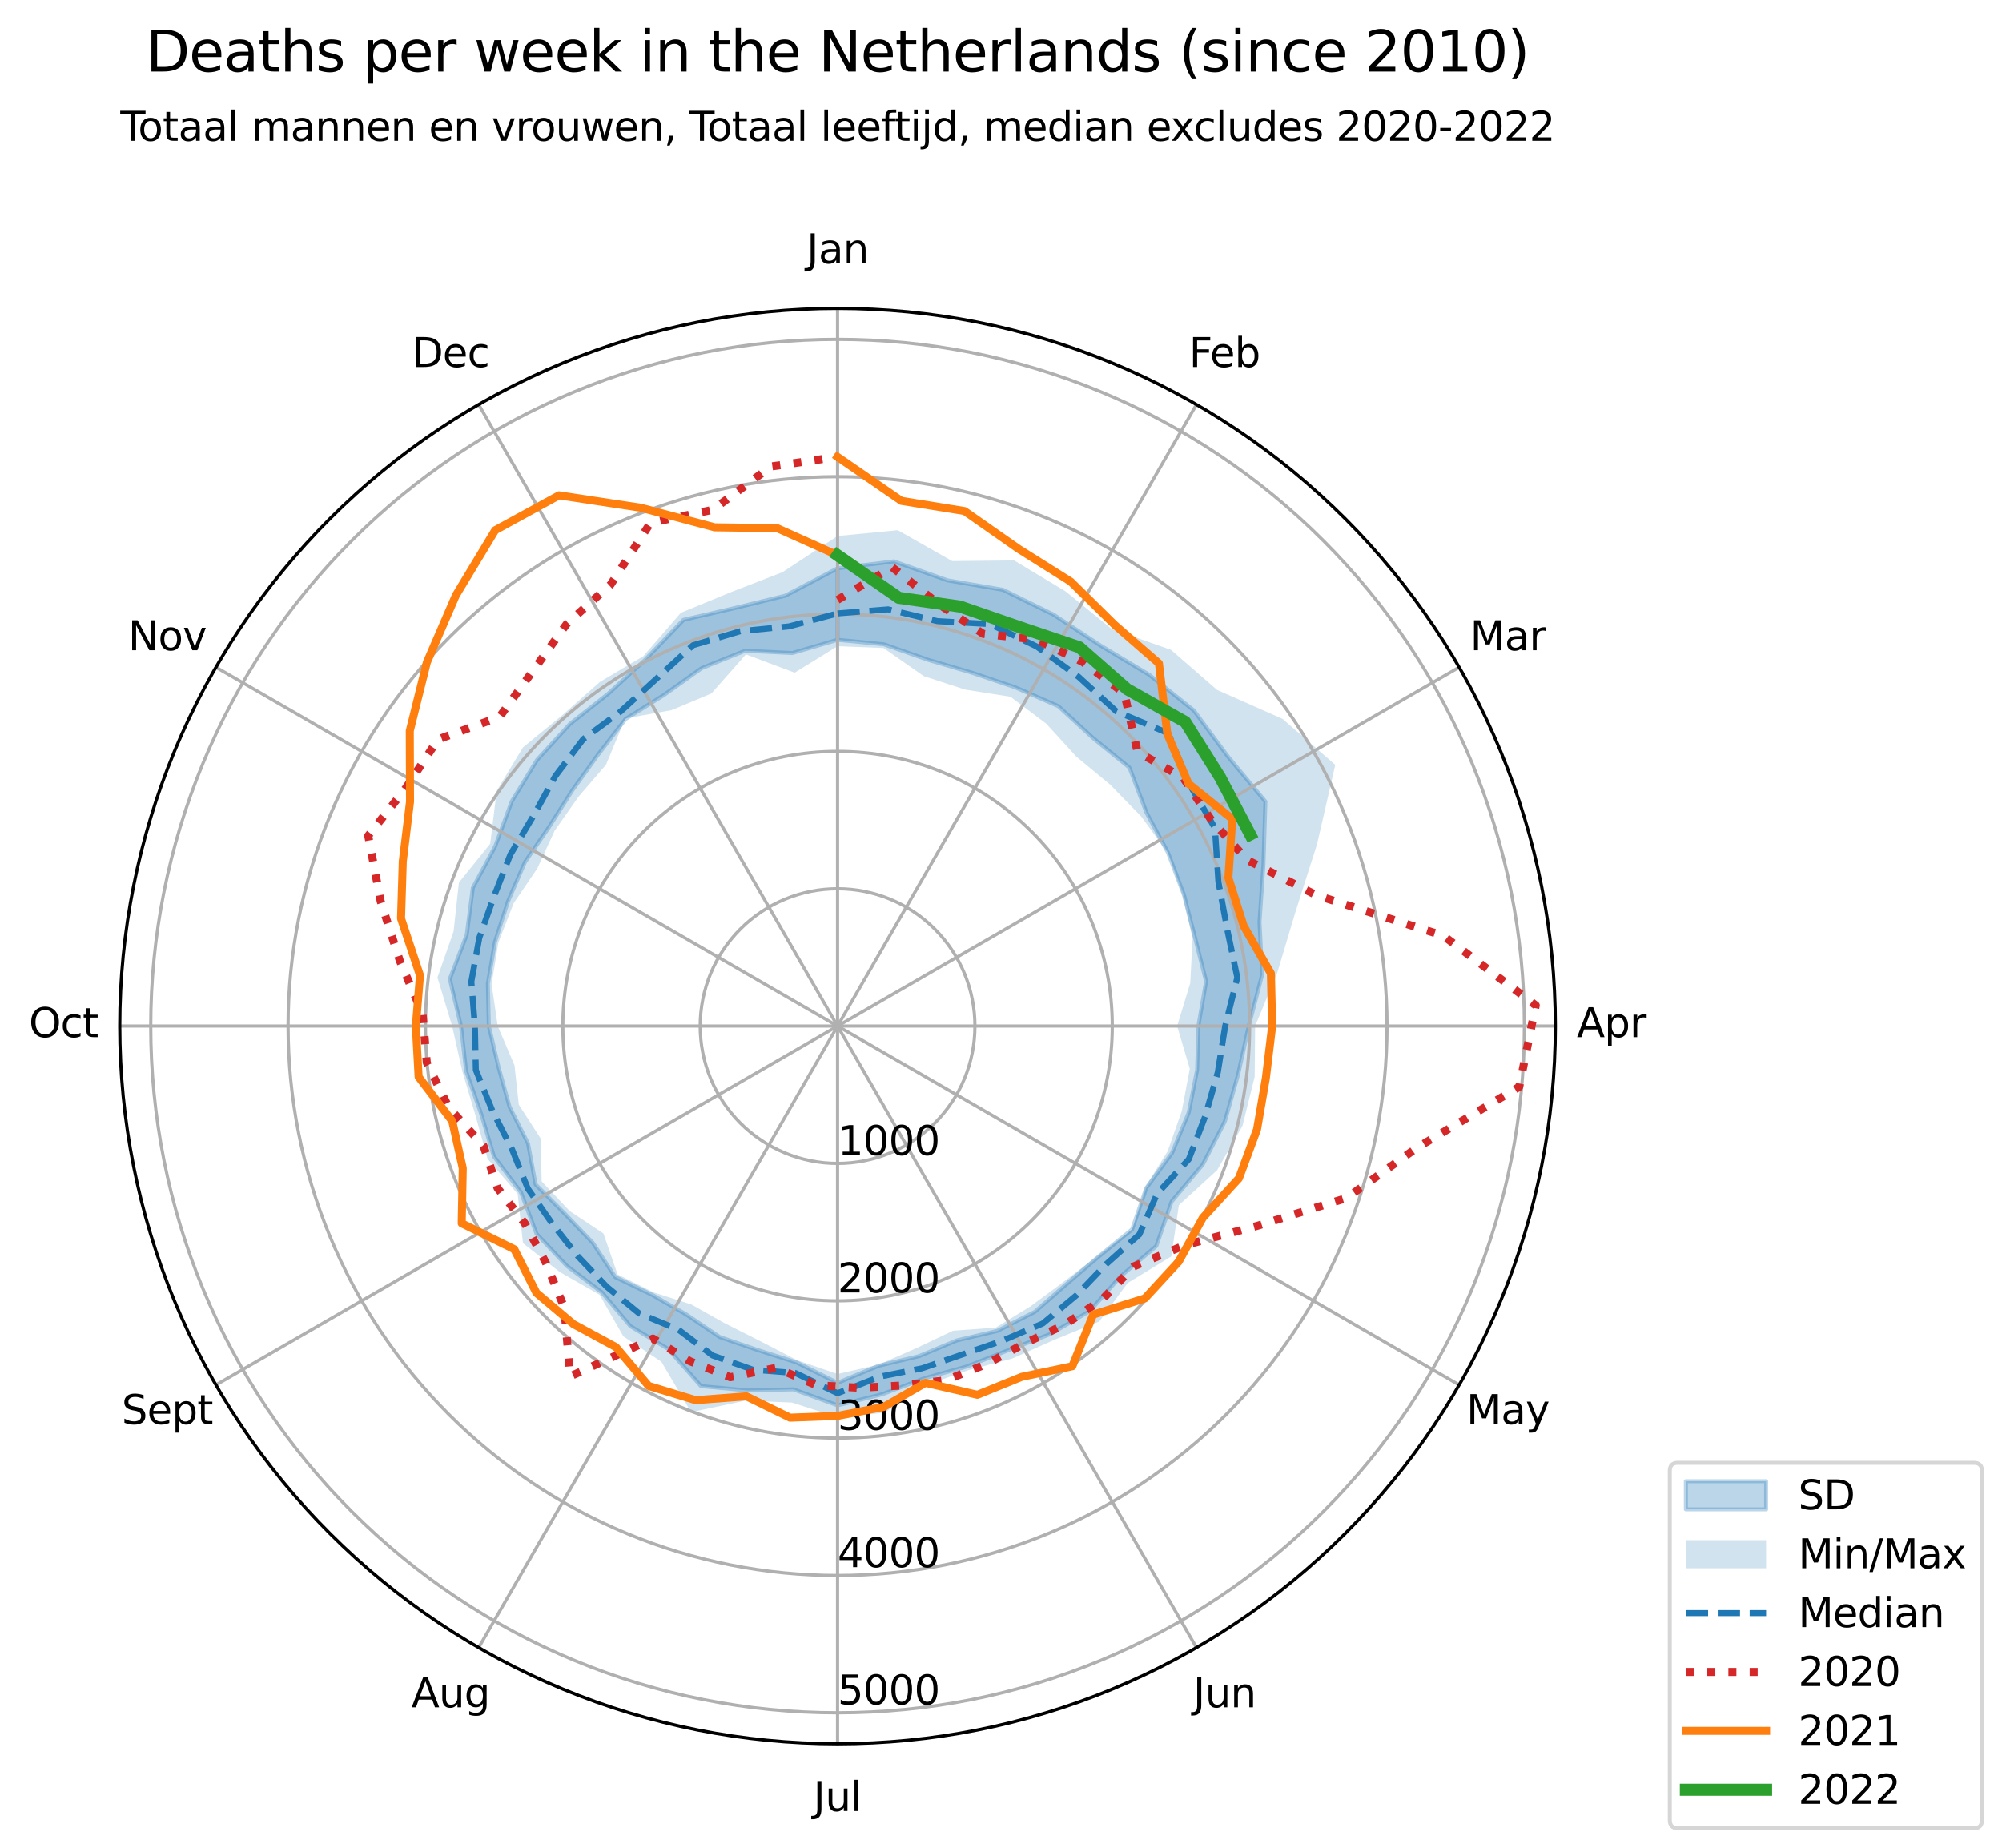 <?xml version="1.0" encoding="utf-8" standalone="no"?>
<!DOCTYPE svg PUBLIC "-//W3C//DTD SVG 1.1//EN"
  "http://www.w3.org/Graphics/SVG/1.1/DTD/svg11.dtd">
<svg xmlns:xlink="http://www.w3.org/1999/xlink" width="498.934pt" height="460.68pt" viewBox="0 0 498.934 460.68" xmlns="http://www.w3.org/2000/svg" version="1.1">
 <defs>
  <style type="text/css">*{stroke-linejoin: round; stroke-linecap: butt}</style>
 </defs>
 <g id="figure_1">
  <g id="patch_1">
   <path d="M 0 460.68 
L 498.934 460.68 
L 498.934 0 
L 0 0 
z
" style="fill: #ffffff"/>
  </g>
  <g id="axes_1">
   <g id="patch_2">
    <path d="M 387.622 255.752 
C 387.622 232.261 382.994 208.998 374.005 187.295 
C 365.015 165.592 351.838 145.87 335.227 129.259 
C 318.616 112.648 298.894 99.471 277.191 90.481 
C 255.488 81.492 232.225 76.864 208.734 76.864 
C 185.242 76.864 161.979 81.492 140.276 90.481 
C 118.573 99.471 98.851 112.648 82.24 129.259 
C 65.63 145.87 52.452 165.592 43.462 187.295 
C 34.473 208.998 29.845 232.261 29.845 255.752 
C 29.845 279.244 34.473 302.507 43.462 324.21 
C 52.452 345.913 65.63 365.635 82.24 382.246 
C 98.851 398.856 118.573 412.034 140.276 421.024 
C 161.979 430.013 185.242 434.641 208.734 434.641 
C 232.225 434.641 255.488 430.013 277.191 421.024 
C 298.894 412.034 318.616 398.856 335.227 382.246 
C 351.838 365.635 365.015 345.913 374.005 324.21 
C 382.994 302.507 387.622 279.244 387.622 255.752 
M 208.734 255.752 
C 208.734 255.752 208.734 255.752 208.734 255.752 
C 208.734 255.752 208.734 255.752 208.734 255.752 
C 208.734 255.752 208.734 255.752 208.734 255.752 
C 208.734 255.752 208.734 255.752 208.734 255.752 
C 208.734 255.752 208.734 255.752 208.734 255.752 
C 208.734 255.752 208.734 255.752 208.734 255.752 
C 208.734 255.752 208.734 255.752 208.734 255.752 
C 208.734 255.752 208.734 255.752 208.734 255.752 
C 208.734 255.752 208.734 255.752 208.734 255.752 
C 208.734 255.752 208.734 255.752 208.734 255.752 
C 208.734 255.752 208.734 255.752 208.734 255.752 
C 208.734 255.752 208.734 255.752 208.734 255.752 
C 208.734 255.752 208.734 255.752 208.734 255.752 
C 208.734 255.752 208.734 255.752 208.734 255.752 
C 208.734 255.752 208.734 255.752 208.734 255.752 
C 208.734 255.752 208.734 255.752 208.734 255.752 
M 387.622 255.752 
z
" style="fill: #ffffff"/>
   </g>
   <g id="PolyCollection_1">
    <defs>
     <path id="m6a4ff1610c" d="M 208.734 -301.212 
L 208.734 -319.033 
L 222.797 -320.752 
L 236.118 -316.031 
L 249.972 -313.664 
L 262.56 -307.485 
L 274.223 -299.806 
L 286.342 -292.53 
L 297.527 -283.591 
L 306.035 -272.089 
L 315.365 -260.892 
L 314.872 -245.18 
L 313.888 -230.845 
L 314.565 -217.778 
L 311.216 -204.927 
L 308.546 -192.808 
L 305.25 -181.138 
L 299.751 -170.409 
L 292.003 -161.224 
L 288.167 -150.098 
L 279.202 -142.498 
L 271.632 -133.93 
L 261.724 -128.157 
L 251.157 -124.096 
L 240.914 -120.075 
L 230.368 -117.151 
L 219.875 -113.172 
L 208.734 -110.398 
L 197.74 -114.386 
L 186.348 -114.106 
L 174.702 -115.194 
L 166.505 -124.468 
L 157.113 -130.142 
L 149.974 -138.601 
L 141.264 -145.155 
L 133.714 -153.145 
L 129.81 -163.505 
L 123.085 -172.445 
L 119.909 -183.034 
L 116.18 -193.689 
L 114.881 -204.927 
L 112.1 -216.661 
L 116.328 -227.703 
L 117.839 -239.399 
L 123.397 -249.715 
L 127.549 -260.965 
L 133.843 -271.275 
L 142.027 -280.224 
L 151.562 -287.754 
L 160.809 -296.24 
L 170.332 -306.184 
L 183.054 -309.115 
L 195.708 -312.206 
L 208.734 -319.033 
L 208.734 -301.212 
L 208.734 -301.212 
L 197.444 -297.907 
L 185.674 -298.482 
L 174.892 -294.16 
L 165.433 -287.43 
L 155.903 -281.465 
L 148.929 -272.433 
L 142.55 -263.561 
L 136.836 -254.554 
L 130.828 -245.815 
L 126.622 -236.068 
L 123.367 -225.968 
L 121.584 -215.509 
L 121.835 -204.927 
L 124.247 -194.669 
L 126.992 -184.78 
L 131.587 -175.669 
L 133.485 -165.434 
L 140.842 -158.065 
L 147.741 -150.892 
L 153.318 -142.376 
L 162.503 -137.95 
L 171.016 -133.063 
L 179.345 -127.435 
L 188.833 -124.186 
L 198.552 -121.073 
L 208.734 -116.016 
L 219.012 -120.275 
L 229.012 -122.656 
L 238.446 -126.581 
L 248.597 -128.973 
L 257.892 -133.709 
L 265.745 -140.575 
L 273.687 -147.384 
L 282.14 -154.258 
L 285.662 -164.552 
L 292.098 -173.311 
L 296.245 -183.358 
L 298.352 -194.046 
L 298.655 -204.927 
L 300.585 -216.08 
L 297.838 -226.89 
L 295.05 -237.663 
L 291.085 -248.149 
L 285.736 -258.078 
L 281.469 -269.365 
L 272.365 -276.752 
L 263.77 -284.662 
L 253.043 -289.352 
L 242.147 -293.031 
L 231.24 -296.239 
L 220.288 -300.086 
L 208.734 -301.212 
z
" style="stroke: #1f77b4; stroke-opacity: 0.3"/>
    </defs>
    <g clip-path="url(#p494bfa0275)">
     <use xlink:href="#m6a4ff1610c" x="0" y="460.68" style="fill: #1f77b4; fill-opacity: 0.3; stroke: #1f77b4; stroke-opacity: 0.3"/>
    </g>
   </g>
   <g id="PolyCollection_2">
    <path d="M 208.734 133.604 
L 208.734 161.06 
L 220.176 161.513 
L 230.231 168.532 
L 240.539 171.887 
L 251.816 173.665 
L 260.755 180.386 
L 268.234 188.59 
L 276.665 195.571 
L 284.41 203.517 
L 291.003 212.574 
L 294.712 223.145 
L 297.217 233.943 
L 296.618 245.081 
L 293.361 255.752 
L 296.516 266.411 
L 294.525 276.898 
L 290.998 286.951 
L 285.365 295.972 
L 282.156 306.432 
L 273.436 313.074 
L 265.147 319.43 
L 256.905 325.54 
L 248.173 330.898 
L 237.529 331.679 
L 228.503 335.96 
L 218.98 340.137 
L 208.734 342.468 
L 198.624 339.015 
L 189.39 334.231 
L 180.642 329.823 
L 172.317 325.139 
L 162.916 322.131 
L 153.909 317.636 
L 150.386 307.444 
L 141.96 301.843 
L 134.982 294.46 
L 134.759 283.807 
L 129.291 275.333 
L 128.224 265.528 
L 124.038 255.752 
L 122.514 245.284 
L 124.205 234.918 
L 128.005 225.136 
L 133.891 216.472 
L 138.213 207.076 
L 144.185 198.567 
L 151.026 190.614 
L 155.817 179.09 
L 167.401 176.999 
L 177.292 172.847 
L 185.9 163.114 
L 198.038 167.664 
L 208.734 161.06 
L 208.734 133.604 
L 208.734 133.604 
L 194.996 142.617 
L 182.082 147.624 
L 169.668 152.745 
L 160.337 163.54 
L 149.516 169.962 
L 140.107 178.289 
L 130.322 186.286 
L 123.788 197.119 
L 122.16 210.315 
L 114.369 219.965 
L 113.037 232.165 
L 109.022 243.645 
L 112.672 255.752 
L 115.241 267.104 
L 118.488 277.996 
L 121.507 288.833 
L 129.01 297.594 
L 130.324 309.874 
L 139.521 317.069 
L 149.414 322.71 
L 155.351 333.091 
L 164.823 339.416 
L 172.242 351.974 
L 185.72 349.122 
L 197.34 349.584 
L 208.734 353.252 
L 220.436 352.133 
L 230.789 345.233 
L 241.268 341.538 
L 252.23 338.628 
L 262.719 333.964 
L 273.955 329.372 
L 281.021 319.794 
L 291.904 313.161 
L 293.792 300.395 
L 303.354 291.637 
L 309.649 280.626 
L 312.693 268.375 
L 312.806 255.752 
L 318.334 242.445 
L 322.745 227.651 
L 328.226 210.435 
L 332.774 190.651 
L 319.656 179.188 
L 303.315 171.961 
L 291.821 161.966 
L 277.052 156.776 
L 265.594 147.414 
L 252.752 139.685 
L 237.302 139.846 
L 223.742 132.15 
L 208.734 133.604 
z
" clip-path="url(#p494bfa0275)" style="fill: #1f77b4; fill-opacity: 0.2"/>
   </g>
   <g id="matplotlib.axis_1">
    <g id="xtick_1">
     <g id="line2d_1">
      <path d="M 208.734 255.752 
L 208.734 76.864 
" clip-path="url(#p494bfa0275)" style="fill: none; stroke: #b0b0b0; stroke-width: 0.8; stroke-linecap: square"/>
     </g>
     <g id="text_1">
      <!-- Jan -->
      <g transform="translate(201.026 65.624)scale(0.1 -0.1)">
       <defs>
        <path id="DejaVuSans-4a" d="M 628 4666 
L 1259 4666 
L 1259 325 
Q 1259 -519 939 -900 
Q 619 -1281 -91 -1281 
L -331 -1281 
L -331 -750 
L -134 -750 
Q 284 -750 456 -515 
Q 628 -281 628 325 
L 628 4666 
z
" transform="scale(0.016)"/>
        <path id="DejaVuSans-61" d="M 2194 1759 
Q 1497 1759 1228 1600 
Q 959 1441 959 1056 
Q 959 750 1161 570 
Q 1363 391 1709 391 
Q 2188 391 2477 730 
Q 2766 1069 2766 1631 
L 2766 1759 
L 2194 1759 
z
M 3341 1997 
L 3341 0 
L 2766 0 
L 2766 531 
Q 2569 213 2275 61 
Q 1981 -91 1556 -91 
Q 1019 -91 701 211 
Q 384 513 384 1019 
Q 384 1609 779 1909 
Q 1175 2209 1959 2209 
L 2766 2209 
L 2766 2266 
Q 2766 2663 2505 2880 
Q 2244 3097 1772 3097 
Q 1472 3097 1187 3025 
Q 903 2953 641 2809 
L 641 3341 
Q 956 3463 1253 3523 
Q 1550 3584 1831 3584 
Q 2591 3584 2966 3190 
Q 3341 2797 3341 1997 
z
" transform="scale(0.016)"/>
        <path id="DejaVuSans-6e" d="M 3513 2113 
L 3513 0 
L 2938 0 
L 2938 2094 
Q 2938 2591 2744 2837 
Q 2550 3084 2163 3084 
Q 1697 3084 1428 2787 
Q 1159 2491 1159 1978 
L 1159 0 
L 581 0 
L 581 3500 
L 1159 3500 
L 1159 2956 
Q 1366 3272 1645 3428 
Q 1925 3584 2291 3584 
Q 2894 3584 3203 3211 
Q 3513 2838 3513 2113 
z
" transform="scale(0.016)"/>
       </defs>
       <use xlink:href="#DejaVuSans-4a"/>
       <use xlink:href="#DejaVuSans-61" x="29.492"/>
       <use xlink:href="#DejaVuSans-6e" x="90.771"/>
      </g>
     </g>
    </g>
    <g id="xtick_2">
     <g id="line2d_2">
      <path d="M 208.734 255.752 
L 298.178 100.831 
" clip-path="url(#p494bfa0275)" style="fill: none; stroke: #b0b0b0; stroke-width: 0.8; stroke-linecap: square"/>
     </g>
     <g id="text_2">
      <!-- Feb -->
      <g transform="translate(296.326 91.466)scale(0.1 -0.1)">
       <defs>
        <path id="DejaVuSans-46" d="M 628 4666 
L 3309 4666 
L 3309 4134 
L 1259 4134 
L 1259 2759 
L 3109 2759 
L 3109 2228 
L 1259 2228 
L 1259 0 
L 628 0 
L 628 4666 
z
" transform="scale(0.016)"/>
        <path id="DejaVuSans-65" d="M 3597 1894 
L 3597 1613 
L 953 1613 
Q 991 1019 1311 708 
Q 1631 397 2203 397 
Q 2534 397 2845 478 
Q 3156 559 3463 722 
L 3463 178 
Q 3153 47 2828 -22 
Q 2503 -91 2169 -91 
Q 1331 -91 842 396 
Q 353 884 353 1716 
Q 353 2575 817 3079 
Q 1281 3584 2069 3584 
Q 2775 3584 3186 3129 
Q 3597 2675 3597 1894 
z
M 3022 2063 
Q 3016 2534 2758 2815 
Q 2500 3097 2075 3097 
Q 1594 3097 1305 2825 
Q 1016 2553 972 2059 
L 3022 2063 
z
" transform="scale(0.016)"/>
        <path id="DejaVuSans-62" d="M 3116 1747 
Q 3116 2381 2855 2742 
Q 2594 3103 2138 3103 
Q 1681 3103 1420 2742 
Q 1159 2381 1159 1747 
Q 1159 1113 1420 752 
Q 1681 391 2138 391 
Q 2594 391 2855 752 
Q 3116 1113 3116 1747 
z
M 1159 2969 
Q 1341 3281 1617 3432 
Q 1894 3584 2278 3584 
Q 2916 3584 3314 3078 
Q 3713 2572 3713 1747 
Q 3713 922 3314 415 
Q 2916 -91 2278 -91 
Q 1894 -91 1617 61 
Q 1341 213 1159 525 
L 1159 0 
L 581 0 
L 581 4863 
L 1159 4863 
L 1159 2969 
z
" transform="scale(0.016)"/>
       </defs>
       <use xlink:href="#DejaVuSans-46"/>
       <use xlink:href="#DejaVuSans-65" x="52.02"/>
       <use xlink:href="#DejaVuSans-62" x="113.543"/>
      </g>
     </g>
    </g>
    <g id="xtick_3">
     <g id="line2d_3">
      <path d="M 208.734 255.752 
L 363.655 166.308 
" clip-path="url(#p494bfa0275)" style="fill: none; stroke: #b0b0b0; stroke-width: 0.8; stroke-linecap: square"/>
     </g>
     <g id="text_3">
      <!-- Mar -->
      <g transform="translate(366.346 162.068)scale(0.1 -0.1)">
       <defs>
        <path id="DejaVuSans-4d" d="M 628 4666 
L 1569 4666 
L 2759 1491 
L 3956 4666 
L 4897 4666 
L 4897 0 
L 4281 0 
L 4281 4097 
L 3078 897 
L 2444 897 
L 1241 4097 
L 1241 0 
L 628 0 
L 628 4666 
z
" transform="scale(0.016)"/>
        <path id="DejaVuSans-72" d="M 2631 2963 
Q 2534 3019 2420 3045 
Q 2306 3072 2169 3072 
Q 1681 3072 1420 2755 
Q 1159 2438 1159 1844 
L 1159 0 
L 581 0 
L 581 3500 
L 1159 3500 
L 1159 2956 
Q 1341 3275 1631 3429 
Q 1922 3584 2338 3584 
Q 2397 3584 2469 3576 
Q 2541 3569 2628 3553 
L 2631 2963 
z
" transform="scale(0.016)"/>
       </defs>
       <use xlink:href="#DejaVuSans-4d"/>
       <use xlink:href="#DejaVuSans-61" x="86.279"/>
       <use xlink:href="#DejaVuSans-72" x="147.559"/>
      </g>
     </g>
    </g>
    <g id="xtick_4">
     <g id="line2d_4">
      <path d="M 208.734 255.752 
L 387.622 255.752 
" clip-path="url(#p494bfa0275)" style="fill: none; stroke: #b0b0b0; stroke-width: 0.8; stroke-linecap: square"/>
     </g>
     <g id="text_4">
      <!-- Apr -->
      <g transform="translate(392.972 258.512)scale(0.1 -0.1)">
       <defs>
        <path id="DejaVuSans-41" d="M 2188 4044 
L 1331 1722 
L 3047 1722 
L 2188 4044 
z
M 1831 4666 
L 2547 4666 
L 4325 0 
L 3669 0 
L 3244 1197 
L 1141 1197 
L 716 0 
L 50 0 
L 1831 4666 
z
" transform="scale(0.016)"/>
        <path id="DejaVuSans-70" d="M 1159 525 
L 1159 -1331 
L 581 -1331 
L 581 3500 
L 1159 3500 
L 1159 2969 
Q 1341 3281 1617 3432 
Q 1894 3584 2278 3584 
Q 2916 3584 3314 3078 
Q 3713 2572 3713 1747 
Q 3713 922 3314 415 
Q 2916 -91 2278 -91 
Q 1894 -91 1617 61 
Q 1341 213 1159 525 
z
M 3116 1747 
Q 3116 2381 2855 2742 
Q 2594 3103 2138 3103 
Q 1681 3103 1420 2742 
Q 1159 2381 1159 1747 
Q 1159 1113 1420 752 
Q 1681 391 2138 391 
Q 2594 391 2855 752 
Q 3116 1113 3116 1747 
z
" transform="scale(0.016)"/>
       </defs>
       <use xlink:href="#DejaVuSans-41"/>
       <use xlink:href="#DejaVuSans-70" x="68.408"/>
       <use xlink:href="#DejaVuSans-72" x="131.885"/>
      </g>
     </g>
    </g>
    <g id="xtick_5">
     <g id="line2d_5">
      <path d="M 208.734 255.752 
L 363.655 345.197 
" clip-path="url(#p494bfa0275)" style="fill: none; stroke: #b0b0b0; stroke-width: 0.8; stroke-linecap: square"/>
     </g>
     <g id="text_5">
      <!-- May -->
      <g transform="translate(365.442 354.956)scale(0.1 -0.1)">
       <defs>
        <path id="DejaVuSans-79" d="M 2059 -325 
Q 1816 -950 1584 -1140 
Q 1353 -1331 966 -1331 
L 506 -1331 
L 506 -850 
L 844 -850 
Q 1081 -850 1212 -737 
Q 1344 -625 1503 -206 
L 1606 56 
L 191 3500 
L 800 3500 
L 1894 763 
L 2988 3500 
L 3597 3500 
L 2059 -325 
z
" transform="scale(0.016)"/>
       </defs>
       <use xlink:href="#DejaVuSans-4d"/>
       <use xlink:href="#DejaVuSans-61" x="86.279"/>
       <use xlink:href="#DejaVuSans-79" x="147.559"/>
      </g>
     </g>
    </g>
    <g id="xtick_6">
     <g id="line2d_6">
      <path d="M 208.734 255.752 
L 298.178 410.674 
" clip-path="url(#p494bfa0275)" style="fill: none; stroke: #b0b0b0; stroke-width: 0.8; stroke-linecap: square"/>
     </g>
     <g id="text_6">
      <!-- Jun -->
      <g transform="translate(297.365 425.558)scale(0.1 -0.1)">
       <defs>
        <path id="DejaVuSans-75" d="M 544 1381 
L 544 3500 
L 1119 3500 
L 1119 1403 
Q 1119 906 1312 657 
Q 1506 409 1894 409 
Q 2359 409 2629 706 
Q 2900 1003 2900 1516 
L 2900 3500 
L 3475 3500 
L 3475 0 
L 2900 0 
L 2900 538 
Q 2691 219 2414 64 
Q 2138 -91 1772 -91 
Q 1169 -91 856 284 
Q 544 659 544 1381 
z
M 1991 3584 
L 1991 3584 
z
" transform="scale(0.016)"/>
       </defs>
       <use xlink:href="#DejaVuSans-4a"/>
       <use xlink:href="#DejaVuSans-75" x="29.492"/>
       <use xlink:href="#DejaVuSans-6e" x="92.871"/>
      </g>
     </g>
    </g>
    <g id="xtick_7">
     <g id="line2d_7">
      <path d="M 208.734 255.752 
L 208.734 434.641 
" clip-path="url(#p494bfa0275)" style="fill: none; stroke: #b0b0b0; stroke-width: 0.8; stroke-linecap: square"/>
     </g>
     <g id="text_7">
      <!-- Jul -->
      <g transform="translate(202.701 451.4)scale(0.1 -0.1)">
       <defs>
        <path id="DejaVuSans-6c" d="M 603 4863 
L 1178 4863 
L 1178 0 
L 603 0 
L 603 4863 
z
" transform="scale(0.016)"/>
       </defs>
       <use xlink:href="#DejaVuSans-4a"/>
       <use xlink:href="#DejaVuSans-75" x="29.492"/>
       <use xlink:href="#DejaVuSans-6c" x="92.871"/>
      </g>
     </g>
    </g>
    <g id="xtick_8">
     <g id="line2d_8">
      <path d="M 208.734 255.752 
L 119.289 410.674 
" clip-path="url(#p494bfa0275)" style="fill: none; stroke: #b0b0b0; stroke-width: 0.8; stroke-linecap: square"/>
     </g>
     <g id="text_8">
      <!-- Aug -->
      <g transform="translate(102.526 425.558)scale(0.1 -0.1)">
       <defs>
        <path id="DejaVuSans-67" d="M 2906 1791 
Q 2906 2416 2648 2759 
Q 2391 3103 1925 3103 
Q 1463 3103 1205 2759 
Q 947 2416 947 1791 
Q 947 1169 1205 825 
Q 1463 481 1925 481 
Q 2391 481 2648 825 
Q 2906 1169 2906 1791 
z
M 3481 434 
Q 3481 -459 3084 -895 
Q 2688 -1331 1869 -1331 
Q 1566 -1331 1297 -1286 
Q 1028 -1241 775 -1147 
L 775 -588 
Q 1028 -725 1275 -790 
Q 1522 -856 1778 -856 
Q 2344 -856 2625 -561 
Q 2906 -266 2906 331 
L 2906 616 
Q 2728 306 2450 153 
Q 2172 0 1784 0 
Q 1141 0 747 490 
Q 353 981 353 1791 
Q 353 2603 747 3093 
Q 1141 3584 1784 3584 
Q 2172 3584 2450 3431 
Q 2728 3278 2906 2969 
L 2906 3500 
L 3481 3500 
L 3481 434 
z
" transform="scale(0.016)"/>
       </defs>
       <use xlink:href="#DejaVuSans-41"/>
       <use xlink:href="#DejaVuSans-75" x="68.408"/>
       <use xlink:href="#DejaVuSans-67" x="131.787"/>
      </g>
     </g>
    </g>
    <g id="xtick_9">
     <g id="line2d_9">
      <path d="M 208.734 255.752 
L 53.812 345.197 
" clip-path="url(#p494bfa0275)" style="fill: none; stroke: #b0b0b0; stroke-width: 0.8; stroke-linecap: square"/>
     </g>
     <g id="text_9">
      <!-- Sept -->
      <g transform="translate(30.302 354.956)scale(0.1 -0.1)">
       <defs>
        <path id="DejaVuSans-53" d="M 3425 4513 
L 3425 3897 
Q 3066 4069 2747 4153 
Q 2428 4238 2131 4238 
Q 1616 4238 1336 4038 
Q 1056 3838 1056 3469 
Q 1056 3159 1242 3001 
Q 1428 2844 1947 2747 
L 2328 2669 
Q 3034 2534 3370 2195 
Q 3706 1856 3706 1288 
Q 3706 609 3251 259 
Q 2797 -91 1919 -91 
Q 1588 -91 1214 -16 
Q 841 59 441 206 
L 441 856 
Q 825 641 1194 531 
Q 1563 422 1919 422 
Q 2459 422 2753 634 
Q 3047 847 3047 1241 
Q 3047 1584 2836 1778 
Q 2625 1972 2144 2069 
L 1759 2144 
Q 1053 2284 737 2584 
Q 422 2884 422 3419 
Q 422 4038 858 4394 
Q 1294 4750 2059 4750 
Q 2388 4750 2728 4690 
Q 3069 4631 3425 4513 
z
" transform="scale(0.016)"/>
        <path id="DejaVuSans-74" d="M 1172 4494 
L 1172 3500 
L 2356 3500 
L 2356 3053 
L 1172 3053 
L 1172 1153 
Q 1172 725 1289 603 
Q 1406 481 1766 481 
L 2356 481 
L 2356 0 
L 1766 0 
Q 1100 0 847 248 
Q 594 497 594 1153 
L 594 3053 
L 172 3053 
L 172 3500 
L 594 3500 
L 594 4494 
L 1172 4494 
z
" transform="scale(0.016)"/>
       </defs>
       <use xlink:href="#DejaVuSans-53"/>
       <use xlink:href="#DejaVuSans-65" x="63.477"/>
       <use xlink:href="#DejaVuSans-70" x="125"/>
       <use xlink:href="#DejaVuSans-74" x="188.477"/>
      </g>
     </g>
    </g>
    <g id="xtick_10">
     <g id="line2d_10">
      <path d="M 208.734 255.752 
L 29.845 255.752 
" clip-path="url(#p494bfa0275)" style="fill: none; stroke: #b0b0b0; stroke-width: 0.8; stroke-linecap: square"/>
     </g>
     <g id="text_10">
      <!-- Oct -->
      <g transform="translate(7.2 258.512)scale(0.1 -0.1)">
       <defs>
        <path id="DejaVuSans-4f" d="M 2522 4238 
Q 1834 4238 1429 3725 
Q 1025 3213 1025 2328 
Q 1025 1447 1429 934 
Q 1834 422 2522 422 
Q 3209 422 3611 934 
Q 4013 1447 4013 2328 
Q 4013 3213 3611 3725 
Q 3209 4238 2522 4238 
z
M 2522 4750 
Q 3503 4750 4090 4092 
Q 4678 3434 4678 2328 
Q 4678 1225 4090 567 
Q 3503 -91 2522 -91 
Q 1538 -91 948 565 
Q 359 1222 359 2328 
Q 359 3434 948 4092 
Q 1538 4750 2522 4750 
z
" transform="scale(0.016)"/>
        <path id="DejaVuSans-63" d="M 3122 3366 
L 3122 2828 
Q 2878 2963 2633 3030 
Q 2388 3097 2138 3097 
Q 1578 3097 1268 2742 
Q 959 2388 959 1747 
Q 959 1106 1268 751 
Q 1578 397 2138 397 
Q 2388 397 2633 464 
Q 2878 531 3122 666 
L 3122 134 
Q 2881 22 2623 -34 
Q 2366 -91 2075 -91 
Q 1284 -91 818 406 
Q 353 903 353 1747 
Q 353 2603 823 3093 
Q 1294 3584 2113 3584 
Q 2378 3584 2631 3529 
Q 2884 3475 3122 3366 
z
" transform="scale(0.016)"/>
       </defs>
       <use xlink:href="#DejaVuSans-4f"/>
       <use xlink:href="#DejaVuSans-63" x="78.711"/>
       <use xlink:href="#DejaVuSans-74" x="133.691"/>
      </g>
     </g>
    </g>
    <g id="xtick_11">
     <g id="line2d_11">
      <path d="M 208.734 255.752 
L 53.812 166.308 
" clip-path="url(#p494bfa0275)" style="fill: none; stroke: #b0b0b0; stroke-width: 0.8; stroke-linecap: square"/>
     </g>
     <g id="text_11">
      <!-- Nov -->
      <g transform="translate(31.928 162.068)scale(0.1 -0.1)">
       <defs>
        <path id="DejaVuSans-4e" d="M 628 4666 
L 1478 4666 
L 3547 763 
L 3547 4666 
L 4159 4666 
L 4159 0 
L 3309 0 
L 1241 3903 
L 1241 0 
L 628 0 
L 628 4666 
z
" transform="scale(0.016)"/>
        <path id="DejaVuSans-6f" d="M 1959 3097 
Q 1497 3097 1228 2736 
Q 959 2375 959 1747 
Q 959 1119 1226 758 
Q 1494 397 1959 397 
Q 2419 397 2687 759 
Q 2956 1122 2956 1747 
Q 2956 2369 2687 2733 
Q 2419 3097 1959 3097 
z
M 1959 3584 
Q 2709 3584 3137 3096 
Q 3566 2609 3566 1747 
Q 3566 888 3137 398 
Q 2709 -91 1959 -91 
Q 1206 -91 779 398 
Q 353 888 353 1747 
Q 353 2609 779 3096 
Q 1206 3584 1959 3584 
z
" transform="scale(0.016)"/>
        <path id="DejaVuSans-76" d="M 191 3500 
L 800 3500 
L 1894 563 
L 2988 3500 
L 3597 3500 
L 2284 0 
L 1503 0 
L 191 3500 
z
" transform="scale(0.016)"/>
       </defs>
       <use xlink:href="#DejaVuSans-4e"/>
       <use xlink:href="#DejaVuSans-6f" x="74.805"/>
       <use xlink:href="#DejaVuSans-76" x="135.986"/>
      </g>
     </g>
    </g>
    <g id="xtick_12">
     <g id="line2d_12">
      <path d="M 208.734 255.752 
L 119.289 100.831 
" clip-path="url(#p494bfa0275)" style="fill: none; stroke: #b0b0b0; stroke-width: 0.8; stroke-linecap: square"/>
     </g>
     <g id="text_12">
      <!-- Dec -->
      <g transform="translate(102.614 91.466)scale(0.1 -0.1)">
       <defs>
        <path id="DejaVuSans-44" d="M 1259 4147 
L 1259 519 
L 2022 519 
Q 2988 519 3436 956 
Q 3884 1394 3884 2338 
Q 3884 3275 3436 3711 
Q 2988 4147 2022 4147 
L 1259 4147 
z
M 628 4666 
L 1925 4666 
Q 3281 4666 3915 4102 
Q 4550 3538 4550 2338 
Q 4550 1131 3912 565 
Q 3275 0 1925 0 
L 628 0 
L 628 4666 
z
" transform="scale(0.016)"/>
       </defs>
       <use xlink:href="#DejaVuSans-44"/>
       <use xlink:href="#DejaVuSans-65" x="77.002"/>
       <use xlink:href="#DejaVuSans-63" x="138.525"/>
      </g>
     </g>
    </g>
   </g>
   <g id="matplotlib.axis_2">
    <g id="ytick_1">
     <g id="line2d_13">
      <path d="M 208.734 221.518 
C 213.229 221.518 217.681 222.404 221.834 224.124 
C 225.988 225.844 229.762 228.366 232.941 231.545 
C 236.12 234.724 238.642 238.498 240.362 242.652 
C 242.082 246.805 242.968 251.257 242.968 255.752 
C 242.968 260.248 242.082 264.7 240.362 268.853 
C 238.642 273.007 236.12 276.781 232.941 279.96 
C 229.762 283.139 225.988 285.661 221.834 287.381 
C 217.681 289.101 213.229 289.987 208.734 289.987 
C 204.238 289.987 199.786 289.101 195.633 287.381 
C 191.479 285.661 187.705 283.139 184.526 279.96 
C 181.347 276.781 178.826 273.007 177.105 268.853 
C 175.385 264.7 174.499 260.248 174.499 255.752 
C 174.499 251.257 175.385 246.805 177.105 242.652 
C 178.826 238.498 181.347 234.724 184.526 231.545 
C 187.705 228.366 191.479 225.844 195.633 224.124 
C 199.786 222.404 204.238 221.518 208.734 221.518 
" clip-path="url(#p494bfa0275)" style="fill: none; stroke: #b0b0b0; stroke-width: 0.8; stroke-linecap: square"/>
     </g>
     <g id="text_13">
      <!-- 1000 -->
      <g transform="translate(208.734 287.907)scale(0.1 -0.1)">
       <defs>
        <path id="DejaVuSans-31" d="M 794 531 
L 1825 531 
L 1825 4091 
L 703 3866 
L 703 4441 
L 1819 4666 
L 2450 4666 
L 2450 531 
L 3481 531 
L 3481 0 
L 794 0 
L 794 531 
z
" transform="scale(0.016)"/>
        <path id="DejaVuSans-30" d="M 2034 4250 
Q 1547 4250 1301 3770 
Q 1056 3291 1056 2328 
Q 1056 1369 1301 889 
Q 1547 409 2034 409 
Q 2525 409 2770 889 
Q 3016 1369 3016 2328 
Q 3016 3291 2770 3770 
Q 2525 4250 2034 4250 
z
M 2034 4750 
Q 2819 4750 3233 4129 
Q 3647 3509 3647 2328 
Q 3647 1150 3233 529 
Q 2819 -91 2034 -91 
Q 1250 -91 836 529 
Q 422 1150 422 2328 
Q 422 3509 836 4129 
Q 1250 4750 2034 4750 
z
" transform="scale(0.016)"/>
       </defs>
       <use xlink:href="#DejaVuSans-31"/>
       <use xlink:href="#DejaVuSans-30" x="63.623"/>
       <use xlink:href="#DejaVuSans-30" x="127.246"/>
       <use xlink:href="#DejaVuSans-30" x="190.869"/>
      </g>
     </g>
    </g>
    <g id="ytick_2">
     <g id="line2d_14">
      <path d="M 208.734 187.284 
C 217.725 187.284 226.629 189.055 234.935 192.496 
C 243.242 195.936 250.79 200.98 257.148 207.338 
C 263.506 213.696 268.55 221.244 271.99 229.551 
C 275.431 237.857 277.202 246.761 277.202 255.752 
C 277.202 264.744 275.431 273.648 271.99 281.954 
C 268.55 290.261 263.506 297.809 257.148 304.167 
C 250.79 310.525 243.242 315.569 234.935 319.009 
C 226.629 322.45 217.725 324.221 208.734 324.221 
C 199.742 324.221 190.839 322.45 182.532 319.009 
C 174.225 315.569 166.677 310.525 160.319 304.167 
C 153.961 297.809 148.917 290.261 145.477 281.954 
C 142.036 273.648 140.265 264.744 140.265 255.752 
C 140.265 246.761 142.036 237.857 145.477 229.551 
C 148.917 221.244 153.961 213.696 160.319 207.338 
C 166.677 200.98 174.225 195.936 182.532 192.496 
C 190.839 189.055 199.742 187.284 208.734 187.284 
" clip-path="url(#p494bfa0275)" style="fill: none; stroke: #b0b0b0; stroke-width: 0.8; stroke-linecap: square"/>
     </g>
     <g id="text_14">
      <!-- 2000 -->
      <g transform="translate(208.734 322.142)scale(0.1 -0.1)">
       <defs>
        <path id="DejaVuSans-32" d="M 1228 531 
L 3431 531 
L 3431 0 
L 469 0 
L 469 531 
Q 828 903 1448 1529 
Q 2069 2156 2228 2338 
Q 2531 2678 2651 2914 
Q 2772 3150 2772 3378 
Q 2772 3750 2511 3984 
Q 2250 4219 1831 4219 
Q 1534 4219 1204 4116 
Q 875 4013 500 3803 
L 500 4441 
Q 881 4594 1212 4672 
Q 1544 4750 1819 4750 
Q 2544 4750 2975 4387 
Q 3406 4025 3406 3419 
Q 3406 3131 3298 2873 
Q 3191 2616 2906 2266 
Q 2828 2175 2409 1742 
Q 1991 1309 1228 531 
z
" transform="scale(0.016)"/>
       </defs>
       <use xlink:href="#DejaVuSans-32"/>
       <use xlink:href="#DejaVuSans-30" x="63.623"/>
       <use xlink:href="#DejaVuSans-30" x="127.246"/>
       <use xlink:href="#DejaVuSans-30" x="190.869"/>
      </g>
     </g>
    </g>
    <g id="ytick_3">
     <g id="line2d_15">
      <path d="M 208.734 153.049 
C 222.22 153.049 235.576 155.706 248.036 160.867 
C 260.497 166.028 271.819 173.594 281.356 183.13 
C 290.892 192.667 298.458 203.989 303.619 216.45 
C 308.78 228.91 311.437 242.266 311.437 255.752 
C 311.437 269.239 308.78 282.595 303.619 295.055 
C 298.458 307.515 290.892 318.838 281.356 328.375 
C 271.819 337.911 260.497 345.477 248.036 350.638 
C 235.576 355.799 222.22 358.456 208.734 358.456 
C 195.247 358.456 181.891 355.799 169.431 350.638 
C 156.971 345.477 145.648 337.911 136.111 328.375 
C 126.575 318.838 119.009 307.515 113.848 295.055 
C 108.687 282.595 106.03 269.239 106.03 255.752 
C 106.03 242.266 108.687 228.91 113.848 216.45 
C 119.009 203.989 126.575 192.667 136.111 183.13 
C 145.648 173.594 156.971 166.028 169.431 160.867 
C 181.891 155.706 195.247 153.049 208.734 153.049 
" clip-path="url(#p494bfa0275)" style="fill: none; stroke: #b0b0b0; stroke-width: 0.8; stroke-linecap: square"/>
     </g>
     <g id="text_15">
      <!-- 3000 -->
      <g transform="translate(208.734 356.376)scale(0.1 -0.1)">
       <defs>
        <path id="DejaVuSans-33" d="M 2597 2516 
Q 3050 2419 3304 2112 
Q 3559 1806 3559 1356 
Q 3559 666 3084 287 
Q 2609 -91 1734 -91 
Q 1441 -91 1130 -33 
Q 819 25 488 141 
L 488 750 
Q 750 597 1062 519 
Q 1375 441 1716 441 
Q 2309 441 2620 675 
Q 2931 909 2931 1356 
Q 2931 1769 2642 2001 
Q 2353 2234 1838 2234 
L 1294 2234 
L 1294 2753 
L 1863 2753 
Q 2328 2753 2575 2939 
Q 2822 3125 2822 3475 
Q 2822 3834 2567 4026 
Q 2313 4219 1838 4219 
Q 1578 4219 1281 4162 
Q 984 4106 628 3988 
L 628 4550 
Q 988 4650 1302 4700 
Q 1616 4750 1894 4750 
Q 2613 4750 3031 4423 
Q 3450 4097 3450 3541 
Q 3450 3153 3228 2886 
Q 3006 2619 2597 2516 
z
" transform="scale(0.016)"/>
       </defs>
       <use xlink:href="#DejaVuSans-33"/>
       <use xlink:href="#DejaVuSans-30" x="63.623"/>
       <use xlink:href="#DejaVuSans-30" x="127.246"/>
       <use xlink:href="#DejaVuSans-30" x="190.869"/>
      </g>
     </g>
    </g>
    <g id="ytick_4">
     <g id="line2d_16">
      <path d="M 208.734 118.815 
C 226.716 118.815 244.524 122.357 261.137 129.239 
C 277.751 136.12 292.847 146.208 305.563 158.923 
C 318.278 171.639 328.366 186.735 335.247 203.349 
C 342.129 219.962 345.671 237.77 345.671 255.752 
C 345.671 273.735 342.129 291.543 335.247 308.156 
C 328.366 324.77 318.278 339.866 305.563 352.582 
C 292.847 365.297 277.751 375.385 261.137 382.266 
C 244.524 389.148 226.716 392.69 208.734 392.69 
C 190.751 392.69 172.943 389.148 156.33 382.266 
C 139.716 375.385 124.62 365.297 111.904 352.582 
C 99.189 339.866 89.101 324.77 82.22 308.156 
C 75.338 291.543 71.796 273.735 71.796 255.752 
C 71.796 237.77 75.338 219.962 82.22 203.349 
C 89.101 186.735 99.189 171.639 111.904 158.923 
C 124.62 146.208 139.716 136.12 156.33 129.239 
C 172.943 122.357 190.751 118.815 208.734 118.815 
" clip-path="url(#p494bfa0275)" style="fill: none; stroke: #b0b0b0; stroke-width: 0.8; stroke-linecap: square"/>
     </g>
     <g id="text_16">
      <!-- 4000 -->
      <g transform="translate(208.734 390.61)scale(0.1 -0.1)">
       <defs>
        <path id="DejaVuSans-34" d="M 2419 4116 
L 825 1625 
L 2419 1625 
L 2419 4116 
z
M 2253 4666 
L 3047 4666 
L 3047 1625 
L 3713 1625 
L 3713 1100 
L 3047 1100 
L 3047 0 
L 2419 0 
L 2419 1100 
L 313 1100 
L 313 1709 
L 2253 4666 
z
" transform="scale(0.016)"/>
       </defs>
       <use xlink:href="#DejaVuSans-34"/>
       <use xlink:href="#DejaVuSans-30" x="63.623"/>
       <use xlink:href="#DejaVuSans-30" x="127.246"/>
       <use xlink:href="#DejaVuSans-30" x="190.869"/>
      </g>
     </g>
    </g>
    <g id="ytick_5">
     <g id="line2d_17">
      <path d="M 208.734 84.581 
C 231.212 84.581 253.471 89.008 274.238 97.61 
C 295.005 106.212 313.876 118.821 329.77 134.716 
C 345.665 150.61 358.274 169.481 366.876 190.248 
C 375.478 211.015 379.905 233.274 379.905 255.752 
C 379.905 278.231 375.478 300.49 366.876 321.257 
C 358.274 342.024 345.665 360.895 329.77 376.789 
C 313.876 392.684 295.005 405.293 274.238 413.895 
C 253.471 422.497 231.212 426.924 208.734 426.924 
C 186.255 426.924 163.996 422.497 143.229 413.895 
C 122.462 405.293 103.591 392.684 87.697 376.789 
C 71.802 360.895 59.193 342.024 50.591 321.257 
C 41.989 300.49 37.562 278.231 37.562 255.752 
C 37.562 233.274 41.989 211.015 50.591 190.248 
C 59.193 169.481 71.802 150.61 87.697 134.716 
C 103.591 118.821 122.462 106.212 143.229 97.61 
C 163.996 89.008 186.255 84.581 208.734 84.581 
" clip-path="url(#p494bfa0275)" style="fill: none; stroke: #b0b0b0; stroke-width: 0.8; stroke-linecap: square"/>
     </g>
     <g id="text_17">
      <!-- 5000 -->
      <g transform="translate(208.734 424.845)scale(0.1 -0.1)">
       <defs>
        <path id="DejaVuSans-35" d="M 691 4666 
L 3169 4666 
L 3169 4134 
L 1269 4134 
L 1269 2991 
Q 1406 3038 1543 3061 
Q 1681 3084 1819 3084 
Q 2600 3084 3056 2656 
Q 3513 2228 3513 1497 
Q 3513 744 3044 326 
Q 2575 -91 1722 -91 
Q 1428 -91 1123 -41 
Q 819 9 494 109 
L 494 744 
Q 775 591 1075 516 
Q 1375 441 1709 441 
Q 2250 441 2565 725 
Q 2881 1009 2881 1497 
Q 2881 1984 2565 2268 
Q 2250 2553 1709 2553 
Q 1456 2553 1204 2497 
Q 953 2441 691 2322 
L 691 4666 
z
" transform="scale(0.016)"/>
       </defs>
       <use xlink:href="#DejaVuSans-35"/>
       <use xlink:href="#DejaVuSans-30" x="63.623"/>
       <use xlink:href="#DejaVuSans-30" x="127.246"/>
       <use xlink:href="#DejaVuSans-30" x="190.869"/>
      </g>
     </g>
    </g>
   </g>
   <g id="line2d_18">
    <path d="M 208.734 152.895 
L 221.346 151.878 
L 233.611 154.821 
L 246.737 155.546 
L 258.387 161.146 
L 268.816 168.708 
L 278.223 177.315 
L 291.13 182.756 
L 296.313 195.3 
L 302.78 206.393 
L 303.642 219.758 
L 305.876 231.809 
L 308.36 243.656 
L 305.343 255.752 
L 303.5 267.259 
L 300.325 278.328 
L 296.264 288.948 
L 288.366 297.547 
L 283.959 307.677 
L 275.691 315.072 
L 268.212 322.889 
L 259.89 329.865 
L 249.875 334.142 
L 239.781 337.617 
L 229.76 341.062 
L 219.341 343.11 
L 208.734 347.261 
L 198.234 342.227 
L 187.625 341.394 
L 177.595 337.857 
L 169.039 331.383 
L 159.298 327.372 
L 151.196 320.698 
L 143.993 313.108 
L 137.537 304.896 
L 131.541 296.266 
L 127.621 286.514 
L 122.743 276.947 
L 118.589 266.698 
L 118.355 255.752 
L 117.467 244.671 
L 119.452 233.747 
L 123.156 223.297 
L 127.207 212.964 
L 132.902 203.41 
L 138.393 193.437 
L 145.362 184.221 
L 154.631 177.372 
L 163.391 169.36 
L 172.727 160.812 
L 184.475 157.33 
L 196.637 156.126 
L 208.734 152.895 
" clip-path="url(#p494bfa0275)" style="fill: none; stroke-dasharray: 5.55,2.4; stroke-dashoffset: 0; stroke: #1f77b4; stroke-width: 1.5"/>
   </g>
   <g id="line2d_19">
    <path d="M 208.734 149.523 
L 222.354 141.396 
L 234.12 150.698 
L 245.043 158 
L 258.194 159.387 
L 269.857 165.005 
L 280.205 172.819 
L 283.476 187.377 
L 294.904 193.923 
L 301.882 204.4 
L 310.823 214.349 
L 328.081 223.141 
L 359.678 233.219 
L 382.739 250.594 
L 378.615 270.897 
L 353.053 286.131 
L 335.539 298.623 
L 313.291 305.56 
L 295.26 310.377 
L 282.557 315.654 
L 274.787 323.793 
L 265.486 330.094 
L 255.425 334.811 
L 245.844 339.997 
L 235.689 344.024 
L 224.836 345.346 
L 214.084 345.904 
L 203.422 345.255 
L 193.425 340.932 
L 182.008 343.271 
L 171.941 339.277 
L 162.738 333.631 
L 142.072 343.074 
L 140.629 325.906 
L 136.027 314.748 
L 130.804 304.949 
L 123.987 296.123 
L 120.488 285.586 
L 111.884 276.138 
L 106.368 264.878 
L 105.323 252.687 
L 99.639 239.467 
L 94.868 224.639 
L 91.765 208.315 
L 101.135 196.433 
L 109.156 184.303 
L 124.494 178.689 
L 132.635 167.451 
L 141.223 155.521 
L 152.222 145.651 
L 162.136 130.305 
L 177.638 127.072 
L 192.12 116.275 
L 208.734 113.885 
" clip-path="url(#p494bfa0275)" style="fill: none; stroke-dasharray: 2,3.3; stroke-dashoffset: 0; stroke: #d62728; stroke-width: 2"/>
   </g>
   <g id="line2d_20">
    <path d="M 208.734 113.885 
L 224.629 124.843 
L 240.374 127.381 
L 253.845 136.805 
L 266.867 144.989 
L 277.772 155.734 
L 288.825 165.348 
L 290.912 182.949 
L 296.215 195.369 
L 307.099 204.126 
L 306.139 218.811 
L 309.948 230.805 
L 316.737 242.638 
L 317.051 255.752 
L 315.48 268.714 
L 313.272 281.519 
L 308.764 293.689 
L 299.764 303.529 
L 293.764 314.445 
L 285.326 323.607 
L 272.434 327.656 
L 267.251 340.529 
L 254.617 343.175 
L 243.587 347.652 
L 230.649 344.668 
L 220.259 350.672 
L 208.734 352.91 
L 196.882 353.357 
L 185.99 348.026 
L 173.371 348.997 
L 161.657 345.449 
L 153.503 335.768 
L 142.922 330.039 
L 133.679 322.245 
L 128.155 311.372 
L 115.066 304.913 
L 115.329 291.176 
L 112.704 279.422 
L 104.332 268.429 
L 103.634 255.752 
L 104.672 243.117 
L 99.94 228.937 
L 100.381 214.66 
L 102.183 199.831 
L 102.122 182.164 
L 106.388 165.082 
L 113.614 148.385 
L 123.418 132.152 
L 139.304 123.466 
L 159.738 126.561 
L 178.092 131.436 
L 193.664 131.64 
L 208.734 138.397 
" clip-path="url(#p494bfa0275)" style="fill: none; stroke: #ff7f0e; stroke-width: 2; stroke-linecap: square"/>
   </g>
   <g id="line2d_21">
    <path d="M 208.734 138.397 
L 223.997 149 
L 239.26 151.183 
L 253.895 156.245 
L 268.998 161.331 
L 280.908 171.797 
L 295.388 179.951 
L 304.068 193.744 
L 311.575 208.006 
" clip-path="url(#p494bfa0275)" style="fill: none; stroke: #2ca02c; stroke-width: 3; stroke-linecap: square"/>
   </g>
   <g id="patch_3">
    <path d="M 208.734 76.864 
C 185.242 76.864 161.979 81.492 140.276 90.481 
C 118.573 99.471 98.851 112.648 82.24 129.259 
C 65.63 145.87 52.452 165.592 43.462 187.295 
C 34.473 208.998 29.845 232.261 29.845 255.752 
C 29.845 279.244 34.473 302.507 43.462 324.21 
C 52.452 345.913 65.63 365.635 82.24 382.246 
C 98.851 398.856 118.573 412.034 140.276 421.024 
C 161.979 430.013 185.242 434.641 208.734 434.641 
C 232.225 434.641 255.488 430.013 277.191 421.024 
C 298.894 412.034 318.616 398.856 335.227 382.246 
C 351.838 365.635 365.015 345.913 374.005 324.21 
C 382.994 302.507 387.622 279.244 387.622 255.752 
C 387.622 232.261 382.994 208.998 374.005 187.295 
C 365.015 165.592 351.838 145.87 335.227 129.259 
C 318.616 112.648 298.894 99.471 277.191 90.481 
C 255.488 81.492 232.225 76.864 208.734 76.864 
" style="fill: none; stroke: #000000; stroke-width: 0.8; stroke-linejoin: miter; stroke-linecap: square"/>
   </g>
   <g id="text_18">
    <!-- Totaal mannen en vrouwen, Totaal leeftijd, median excludes 2020-2022 -->
    <g transform="translate(29.987 35.087)scale(0.1 -0.1)">
     <defs>
      <path id="DejaVuSans-54" d="M -19 4666 
L 3928 4666 
L 3928 4134 
L 2272 4134 
L 2272 0 
L 1638 0 
L 1638 4134 
L -19 4134 
L -19 4666 
z
" transform="scale(0.016)"/>
      <path id="DejaVuSans-20" transform="scale(0.016)"/>
      <path id="DejaVuSans-6d" d="M 3328 2828 
Q 3544 3216 3844 3400 
Q 4144 3584 4550 3584 
Q 5097 3584 5394 3201 
Q 5691 2819 5691 2113 
L 5691 0 
L 5113 0 
L 5113 2094 
Q 5113 2597 4934 2840 
Q 4756 3084 4391 3084 
Q 3944 3084 3684 2787 
Q 3425 2491 3425 1978 
L 3425 0 
L 2847 0 
L 2847 2094 
Q 2847 2600 2669 2842 
Q 2491 3084 2119 3084 
Q 1678 3084 1418 2786 
Q 1159 2488 1159 1978 
L 1159 0 
L 581 0 
L 581 3500 
L 1159 3500 
L 1159 2956 
Q 1356 3278 1631 3431 
Q 1906 3584 2284 3584 
Q 2666 3584 2933 3390 
Q 3200 3197 3328 2828 
z
" transform="scale(0.016)"/>
      <path id="DejaVuSans-77" d="M 269 3500 
L 844 3500 
L 1563 769 
L 2278 3500 
L 2956 3500 
L 3675 769 
L 4391 3500 
L 4966 3500 
L 4050 0 
L 3372 0 
L 2619 2869 
L 1863 0 
L 1184 0 
L 269 3500 
z
" transform="scale(0.016)"/>
      <path id="DejaVuSans-2c" d="M 750 794 
L 1409 794 
L 1409 256 
L 897 -744 
L 494 -744 
L 750 256 
L 750 794 
z
" transform="scale(0.016)"/>
      <path id="DejaVuSans-66" d="M 2375 4863 
L 2375 4384 
L 1825 4384 
Q 1516 4384 1395 4259 
Q 1275 4134 1275 3809 
L 1275 3500 
L 2222 3500 
L 2222 3053 
L 1275 3053 
L 1275 0 
L 697 0 
L 697 3053 
L 147 3053 
L 147 3500 
L 697 3500 
L 697 3744 
Q 697 4328 969 4595 
Q 1241 4863 1831 4863 
L 2375 4863 
z
" transform="scale(0.016)"/>
      <path id="DejaVuSans-69" d="M 603 3500 
L 1178 3500 
L 1178 0 
L 603 0 
L 603 3500 
z
M 603 4863 
L 1178 4863 
L 1178 4134 
L 603 4134 
L 603 4863 
z
" transform="scale(0.016)"/>
      <path id="DejaVuSans-6a" d="M 603 3500 
L 1178 3500 
L 1178 -63 
Q 1178 -731 923 -1031 
Q 669 -1331 103 -1331 
L -116 -1331 
L -116 -844 
L 38 -844 
Q 366 -844 484 -692 
Q 603 -541 603 -63 
L 603 3500 
z
M 603 4863 
L 1178 4863 
L 1178 4134 
L 603 4134 
L 603 4863 
z
" transform="scale(0.016)"/>
      <path id="DejaVuSans-64" d="M 2906 2969 
L 2906 4863 
L 3481 4863 
L 3481 0 
L 2906 0 
L 2906 525 
Q 2725 213 2448 61 
Q 2172 -91 1784 -91 
Q 1150 -91 751 415 
Q 353 922 353 1747 
Q 353 2572 751 3078 
Q 1150 3584 1784 3584 
Q 2172 3584 2448 3432 
Q 2725 3281 2906 2969 
z
M 947 1747 
Q 947 1113 1208 752 
Q 1469 391 1925 391 
Q 2381 391 2643 752 
Q 2906 1113 2906 1747 
Q 2906 2381 2643 2742 
Q 2381 3103 1925 3103 
Q 1469 3103 1208 2742 
Q 947 2381 947 1747 
z
" transform="scale(0.016)"/>
      <path id="DejaVuSans-78" d="M 3513 3500 
L 2247 1797 
L 3578 0 
L 2900 0 
L 1881 1375 
L 863 0 
L 184 0 
L 1544 1831 
L 300 3500 
L 978 3500 
L 1906 2253 
L 2834 3500 
L 3513 3500 
z
" transform="scale(0.016)"/>
      <path id="DejaVuSans-73" d="M 2834 3397 
L 2834 2853 
Q 2591 2978 2328 3040 
Q 2066 3103 1784 3103 
Q 1356 3103 1142 2972 
Q 928 2841 928 2578 
Q 928 2378 1081 2264 
Q 1234 2150 1697 2047 
L 1894 2003 
Q 2506 1872 2764 1633 
Q 3022 1394 3022 966 
Q 3022 478 2636 193 
Q 2250 -91 1575 -91 
Q 1294 -91 989 -36 
Q 684 19 347 128 
L 347 722 
Q 666 556 975 473 
Q 1284 391 1588 391 
Q 1994 391 2212 530 
Q 2431 669 2431 922 
Q 2431 1156 2273 1281 
Q 2116 1406 1581 1522 
L 1381 1569 
Q 847 1681 609 1914 
Q 372 2147 372 2553 
Q 372 3047 722 3315 
Q 1072 3584 1716 3584 
Q 2034 3584 2315 3537 
Q 2597 3491 2834 3397 
z
" transform="scale(0.016)"/>
      <path id="DejaVuSans-2d" d="M 313 2009 
L 1997 2009 
L 1997 1497 
L 313 1497 
L 313 2009 
z
" transform="scale(0.016)"/>
     </defs>
     <use xlink:href="#DejaVuSans-54"/>
     <use xlink:href="#DejaVuSans-6f" x="44.084"/>
     <use xlink:href="#DejaVuSans-74" x="105.266"/>
     <use xlink:href="#DejaVuSans-61" x="144.475"/>
     <use xlink:href="#DejaVuSans-61" x="205.754"/>
     <use xlink:href="#DejaVuSans-6c" x="267.033"/>
     <use xlink:href="#DejaVuSans-20" x="294.816"/>
     <use xlink:href="#DejaVuSans-6d" x="326.604"/>
     <use xlink:href="#DejaVuSans-61" x="424.016"/>
     <use xlink:href="#DejaVuSans-6e" x="485.295"/>
     <use xlink:href="#DejaVuSans-6e" x="548.674"/>
     <use xlink:href="#DejaVuSans-65" x="612.053"/>
     <use xlink:href="#DejaVuSans-6e" x="673.576"/>
     <use xlink:href="#DejaVuSans-20" x="736.955"/>
     <use xlink:href="#DejaVuSans-65" x="768.742"/>
     <use xlink:href="#DejaVuSans-6e" x="830.266"/>
     <use xlink:href="#DejaVuSans-20" x="893.645"/>
     <use xlink:href="#DejaVuSans-76" x="925.432"/>
     <use xlink:href="#DejaVuSans-72" x="984.611"/>
     <use xlink:href="#DejaVuSans-6f" x="1023.475"/>
     <use xlink:href="#DejaVuSans-75" x="1084.656"/>
     <use xlink:href="#DejaVuSans-77" x="1148.035"/>
     <use xlink:href="#DejaVuSans-65" x="1229.822"/>
     <use xlink:href="#DejaVuSans-6e" x="1291.346"/>
     <use xlink:href="#DejaVuSans-2c" x="1354.725"/>
     <use xlink:href="#DejaVuSans-20" x="1386.512"/>
     <use xlink:href="#DejaVuSans-54" x="1418.299"/>
     <use xlink:href="#DejaVuSans-6f" x="1462.383"/>
     <use xlink:href="#DejaVuSans-74" x="1523.564"/>
     <use xlink:href="#DejaVuSans-61" x="1562.773"/>
     <use xlink:href="#DejaVuSans-61" x="1624.053"/>
     <use xlink:href="#DejaVuSans-6c" x="1685.332"/>
     <use xlink:href="#DejaVuSans-20" x="1713.115"/>
     <use xlink:href="#DejaVuSans-6c" x="1744.902"/>
     <use xlink:href="#DejaVuSans-65" x="1772.686"/>
     <use xlink:href="#DejaVuSans-65" x="1834.209"/>
     <use xlink:href="#DejaVuSans-66" x="1895.732"/>
     <use xlink:href="#DejaVuSans-74" x="1929.188"/>
     <use xlink:href="#DejaVuSans-69" x="1968.396"/>
     <use xlink:href="#DejaVuSans-6a" x="1996.18"/>
     <use xlink:href="#DejaVuSans-64" x="2023.963"/>
     <use xlink:href="#DejaVuSans-2c" x="2087.439"/>
     <use xlink:href="#DejaVuSans-20" x="2119.227"/>
     <use xlink:href="#DejaVuSans-6d" x="2151.014"/>
     <use xlink:href="#DejaVuSans-65" x="2248.426"/>
     <use xlink:href="#DejaVuSans-64" x="2309.949"/>
     <use xlink:href="#DejaVuSans-69" x="2373.426"/>
     <use xlink:href="#DejaVuSans-61" x="2401.209"/>
     <use xlink:href="#DejaVuSans-6e" x="2462.488"/>
     <use xlink:href="#DejaVuSans-20" x="2525.867"/>
     <use xlink:href="#DejaVuSans-65" x="2557.654"/>
     <use xlink:href="#DejaVuSans-78" x="2617.428"/>
     <use xlink:href="#DejaVuSans-63" x="2674.857"/>
     <use xlink:href="#DejaVuSans-6c" x="2729.838"/>
     <use xlink:href="#DejaVuSans-75" x="2757.621"/>
     <use xlink:href="#DejaVuSans-64" x="2821"/>
     <use xlink:href="#DejaVuSans-65" x="2884.477"/>
     <use xlink:href="#DejaVuSans-73" x="2946"/>
     <use xlink:href="#DejaVuSans-20" x="2998.1"/>
     <use xlink:href="#DejaVuSans-32" x="3029.887"/>
     <use xlink:href="#DejaVuSans-30" x="3093.51"/>
     <use xlink:href="#DejaVuSans-32" x="3157.133"/>
     <use xlink:href="#DejaVuSans-30" x="3220.756"/>
     <use xlink:href="#DejaVuSans-2d" x="3284.379"/>
     <use xlink:href="#DejaVuSans-32" x="3320.463"/>
     <use xlink:href="#DejaVuSans-30" x="3384.086"/>
     <use xlink:href="#DejaVuSans-32" x="3447.709"/>
     <use xlink:href="#DejaVuSans-32" x="3511.332"/>
    </g>
   </g>
  </g>
  <g id="text_19">
   <!-- Deaths per week in the Netherlands (since 2010) -->
   <g transform="translate(36.326 17.838)scale(0.14 -0.14)">
    <defs>
     <path id="DejaVuSans-68" d="M 3513 2113 
L 3513 0 
L 2938 0 
L 2938 2094 
Q 2938 2591 2744 2837 
Q 2550 3084 2163 3084 
Q 1697 3084 1428 2787 
Q 1159 2491 1159 1978 
L 1159 0 
L 581 0 
L 581 4863 
L 1159 4863 
L 1159 2956 
Q 1366 3272 1645 3428 
Q 1925 3584 2291 3584 
Q 2894 3584 3203 3211 
Q 3513 2838 3513 2113 
z
" transform="scale(0.016)"/>
     <path id="DejaVuSans-6b" d="M 581 4863 
L 1159 4863 
L 1159 1991 
L 2875 3500 
L 3609 3500 
L 1753 1863 
L 3688 0 
L 2938 0 
L 1159 1709 
L 1159 0 
L 581 0 
L 581 4863 
z
" transform="scale(0.016)"/>
     <path id="DejaVuSans-28" d="M 1984 4856 
Q 1566 4138 1362 3434 
Q 1159 2731 1159 2009 
Q 1159 1288 1364 580 
Q 1569 -128 1984 -844 
L 1484 -844 
Q 1016 -109 783 600 
Q 550 1309 550 2009 
Q 550 2706 781 3412 
Q 1013 4119 1484 4856 
L 1984 4856 
z
" transform="scale(0.016)"/>
     <path id="DejaVuSans-29" d="M 513 4856 
L 1013 4856 
Q 1481 4119 1714 3412 
Q 1947 2706 1947 2009 
Q 1947 1309 1714 600 
Q 1481 -109 1013 -844 
L 513 -844 
Q 928 -128 1133 580 
Q 1338 1288 1338 2009 
Q 1338 2731 1133 3434 
Q 928 4138 513 4856 
z
" transform="scale(0.016)"/>
    </defs>
    <use xlink:href="#DejaVuSans-44"/>
    <use xlink:href="#DejaVuSans-65" x="77.002"/>
    <use xlink:href="#DejaVuSans-61" x="138.525"/>
    <use xlink:href="#DejaVuSans-74" x="199.805"/>
    <use xlink:href="#DejaVuSans-68" x="239.014"/>
    <use xlink:href="#DejaVuSans-73" x="302.393"/>
    <use xlink:href="#DejaVuSans-20" x="354.492"/>
    <use xlink:href="#DejaVuSans-70" x="386.279"/>
    <use xlink:href="#DejaVuSans-65" x="449.756"/>
    <use xlink:href="#DejaVuSans-72" x="511.279"/>
    <use xlink:href="#DejaVuSans-20" x="552.393"/>
    <use xlink:href="#DejaVuSans-77" x="584.18"/>
    <use xlink:href="#DejaVuSans-65" x="665.967"/>
    <use xlink:href="#DejaVuSans-65" x="727.49"/>
    <use xlink:href="#DejaVuSans-6b" x="789.014"/>
    <use xlink:href="#DejaVuSans-20" x="846.924"/>
    <use xlink:href="#DejaVuSans-69" x="878.711"/>
    <use xlink:href="#DejaVuSans-6e" x="906.494"/>
    <use xlink:href="#DejaVuSans-20" x="969.873"/>
    <use xlink:href="#DejaVuSans-74" x="1001.66"/>
    <use xlink:href="#DejaVuSans-68" x="1040.869"/>
    <use xlink:href="#DejaVuSans-65" x="1104.248"/>
    <use xlink:href="#DejaVuSans-20" x="1165.771"/>
    <use xlink:href="#DejaVuSans-4e" x="1197.559"/>
    <use xlink:href="#DejaVuSans-65" x="1272.363"/>
    <use xlink:href="#DejaVuSans-74" x="1333.887"/>
    <use xlink:href="#DejaVuSans-68" x="1373.096"/>
    <use xlink:href="#DejaVuSans-65" x="1436.475"/>
    <use xlink:href="#DejaVuSans-72" x="1497.998"/>
    <use xlink:href="#DejaVuSans-6c" x="1539.111"/>
    <use xlink:href="#DejaVuSans-61" x="1566.895"/>
    <use xlink:href="#DejaVuSans-6e" x="1628.174"/>
    <use xlink:href="#DejaVuSans-64" x="1691.553"/>
    <use xlink:href="#DejaVuSans-73" x="1755.029"/>
    <use xlink:href="#DejaVuSans-20" x="1807.129"/>
    <use xlink:href="#DejaVuSans-28" x="1838.916"/>
    <use xlink:href="#DejaVuSans-73" x="1877.93"/>
    <use xlink:href="#DejaVuSans-69" x="1930.029"/>
    <use xlink:href="#DejaVuSans-6e" x="1957.812"/>
    <use xlink:href="#DejaVuSans-63" x="2021.191"/>
    <use xlink:href="#DejaVuSans-65" x="2076.172"/>
    <use xlink:href="#DejaVuSans-20" x="2137.695"/>
    <use xlink:href="#DejaVuSans-32" x="2169.482"/>
    <use xlink:href="#DejaVuSans-30" x="2233.105"/>
    <use xlink:href="#DejaVuSans-31" x="2296.729"/>
    <use xlink:href="#DejaVuSans-30" x="2360.352"/>
    <use xlink:href="#DejaVuSans-29" x="2423.975"/>
   </g>
  </g>
  <g id="legend_1">
   <g id="patch_4">
    <path d="M 418.146 455.68 
L 491.934 455.68 
Q 493.934 455.68 493.934 453.68 
L 493.934 366.611 
Q 493.934 364.611 491.934 364.611 
L 418.146 364.611 
Q 416.146 364.611 416.146 366.611 
L 416.146 453.68 
Q 416.146 455.68 418.146 455.68 
z
" style="fill: #ffffff; opacity: 0.8; stroke: #cccccc; stroke-linejoin: miter"/>
   </g>
   <g id="patch_5">
    <path d="M 420.146 376.209 
L 440.146 376.209 
L 440.146 369.209 
L 420.146 369.209 
z
" style="fill: #1f77b4; fill-opacity: 0.3; stroke: #1f77b4; stroke-opacity: 0.3; stroke-linejoin: miter"/>
   </g>
   <g id="text_20">
    <!-- SD -->
    <g transform="translate(448.146 376.209)scale(0.1 -0.1)">
     <use xlink:href="#DejaVuSans-53"/>
     <use xlink:href="#DejaVuSans-44" x="63.477"/>
    </g>
   </g>
   <g id="patch_6">
    <path d="M 420.146 390.888 
L 440.146 390.888 
L 440.146 383.888 
L 420.146 383.888 
z
" style="fill: #1f77b4; fill-opacity: 0.2"/>
   </g>
   <g id="text_21">
    <!-- Min/Max -->
    <g transform="translate(448.146 390.888)scale(0.1 -0.1)">
     <defs>
      <path id="DejaVuSans-2f" d="M 1625 4666 
L 2156 4666 
L 531 -594 
L 0 -594 
L 1625 4666 
z
" transform="scale(0.016)"/>
     </defs>
     <use xlink:href="#DejaVuSans-4d"/>
     <use xlink:href="#DejaVuSans-69" x="86.279"/>
     <use xlink:href="#DejaVuSans-6e" x="114.062"/>
     <use xlink:href="#DejaVuSans-2f" x="177.441"/>
     <use xlink:href="#DejaVuSans-4d" x="211.133"/>
     <use xlink:href="#DejaVuSans-61" x="297.412"/>
     <use xlink:href="#DejaVuSans-78" x="358.691"/>
    </g>
   </g>
   <g id="line2d_22">
    <path d="M 420.146 402.066 
L 430.146 402.066 
L 440.146 402.066 
" style="fill: none; stroke-dasharray: 5.55,2.4; stroke-dashoffset: 0; stroke: #1f77b4; stroke-width: 1.5"/>
   </g>
   <g id="text_22">
    <!-- Median -->
    <g transform="translate(448.146 405.566)scale(0.1 -0.1)">
     <use xlink:href="#DejaVuSans-4d"/>
     <use xlink:href="#DejaVuSans-65" x="86.279"/>
     <use xlink:href="#DejaVuSans-64" x="147.803"/>
     <use xlink:href="#DejaVuSans-69" x="211.279"/>
     <use xlink:href="#DejaVuSans-61" x="239.062"/>
     <use xlink:href="#DejaVuSans-6e" x="300.342"/>
    </g>
   </g>
   <g id="line2d_23">
    <path d="M 420.146 416.744 
L 430.146 416.744 
L 440.146 416.744 
" style="fill: none; stroke-dasharray: 2,3.3; stroke-dashoffset: 0; stroke: #d62728; stroke-width: 2"/>
   </g>
   <g id="text_23">
    <!-- 2020 -->
    <g transform="translate(448.146 420.244)scale(0.1 -0.1)">
     <use xlink:href="#DejaVuSans-32"/>
     <use xlink:href="#DejaVuSans-30" x="63.623"/>
     <use xlink:href="#DejaVuSans-32" x="127.246"/>
     <use xlink:href="#DejaVuSans-30" x="190.869"/>
    </g>
   </g>
   <g id="line2d_24">
    <path d="M 420.146 431.422 
L 430.146 431.422 
L 440.146 431.422 
" style="fill: none; stroke: #ff7f0e; stroke-width: 2; stroke-linecap: square"/>
   </g>
   <g id="text_24">
    <!-- 2021 -->
    <g transform="translate(448.146 434.922)scale(0.1 -0.1)">
     <use xlink:href="#DejaVuSans-32"/>
     <use xlink:href="#DejaVuSans-30" x="63.623"/>
     <use xlink:href="#DejaVuSans-32" x="127.246"/>
     <use xlink:href="#DejaVuSans-31" x="190.869"/>
    </g>
   </g>
   <g id="line2d_25">
    <path d="M 420.146 446.1 
L 430.146 446.1 
L 440.146 446.1 
" style="fill: none; stroke: #2ca02c; stroke-width: 3; stroke-linecap: square"/>
   </g>
   <g id="text_25">
    <!-- 2022 -->
    <g transform="translate(448.146 449.6)scale(0.1 -0.1)">
     <use xlink:href="#DejaVuSans-32"/>
     <use xlink:href="#DejaVuSans-30" x="63.623"/>
     <use xlink:href="#DejaVuSans-32" x="127.246"/>
     <use xlink:href="#DejaVuSans-32" x="190.869"/>
    </g>
   </g>
  </g>
 </g>
 <defs>
  <clipPath id="p494bfa0275">
   <path d="M 387.622 255.752 
C 387.622 232.261 382.994 208.998 374.005 187.295 
C 365.015 165.592 351.838 145.87 335.227 129.259 
C 318.616 112.648 298.894 99.471 277.191 90.481 
C 255.488 81.492 232.225 76.864 208.734 76.864 
C 185.242 76.864 161.979 81.492 140.276 90.481 
C 118.573 99.471 98.851 112.648 82.24 129.259 
C 65.63 145.87 52.452 165.592 43.462 187.295 
C 34.473 208.998 29.845 232.261 29.845 255.752 
C 29.845 279.244 34.473 302.507 43.462 324.21 
C 52.452 345.913 65.63 365.635 82.24 382.246 
C 98.851 398.856 118.573 412.034 140.276 421.024 
C 161.979 430.013 185.242 434.641 208.734 434.641 
C 232.225 434.641 255.488 430.013 277.191 421.024 
C 298.894 412.034 318.616 398.856 335.227 382.246 
C 351.838 365.635 365.015 345.913 374.005 324.21 
C 382.994 302.507 387.622 279.244 387.622 255.752 
M 208.734 255.752 
C 208.734 255.752 208.734 255.752 208.734 255.752 
C 208.734 255.752 208.734 255.752 208.734 255.752 
C 208.734 255.752 208.734 255.752 208.734 255.752 
C 208.734 255.752 208.734 255.752 208.734 255.752 
C 208.734 255.752 208.734 255.752 208.734 255.752 
C 208.734 255.752 208.734 255.752 208.734 255.752 
C 208.734 255.752 208.734 255.752 208.734 255.752 
C 208.734 255.752 208.734 255.752 208.734 255.752 
C 208.734 255.752 208.734 255.752 208.734 255.752 
C 208.734 255.752 208.734 255.752 208.734 255.752 
C 208.734 255.752 208.734 255.752 208.734 255.752 
C 208.734 255.752 208.734 255.752 208.734 255.752 
C 208.734 255.752 208.734 255.752 208.734 255.752 
C 208.734 255.752 208.734 255.752 208.734 255.752 
C 208.734 255.752 208.734 255.752 208.734 255.752 
C 208.734 255.752 208.734 255.752 208.734 255.752 
M 387.622 255.752 
z
"/>
  </clipPath>
 </defs>
</svg>
